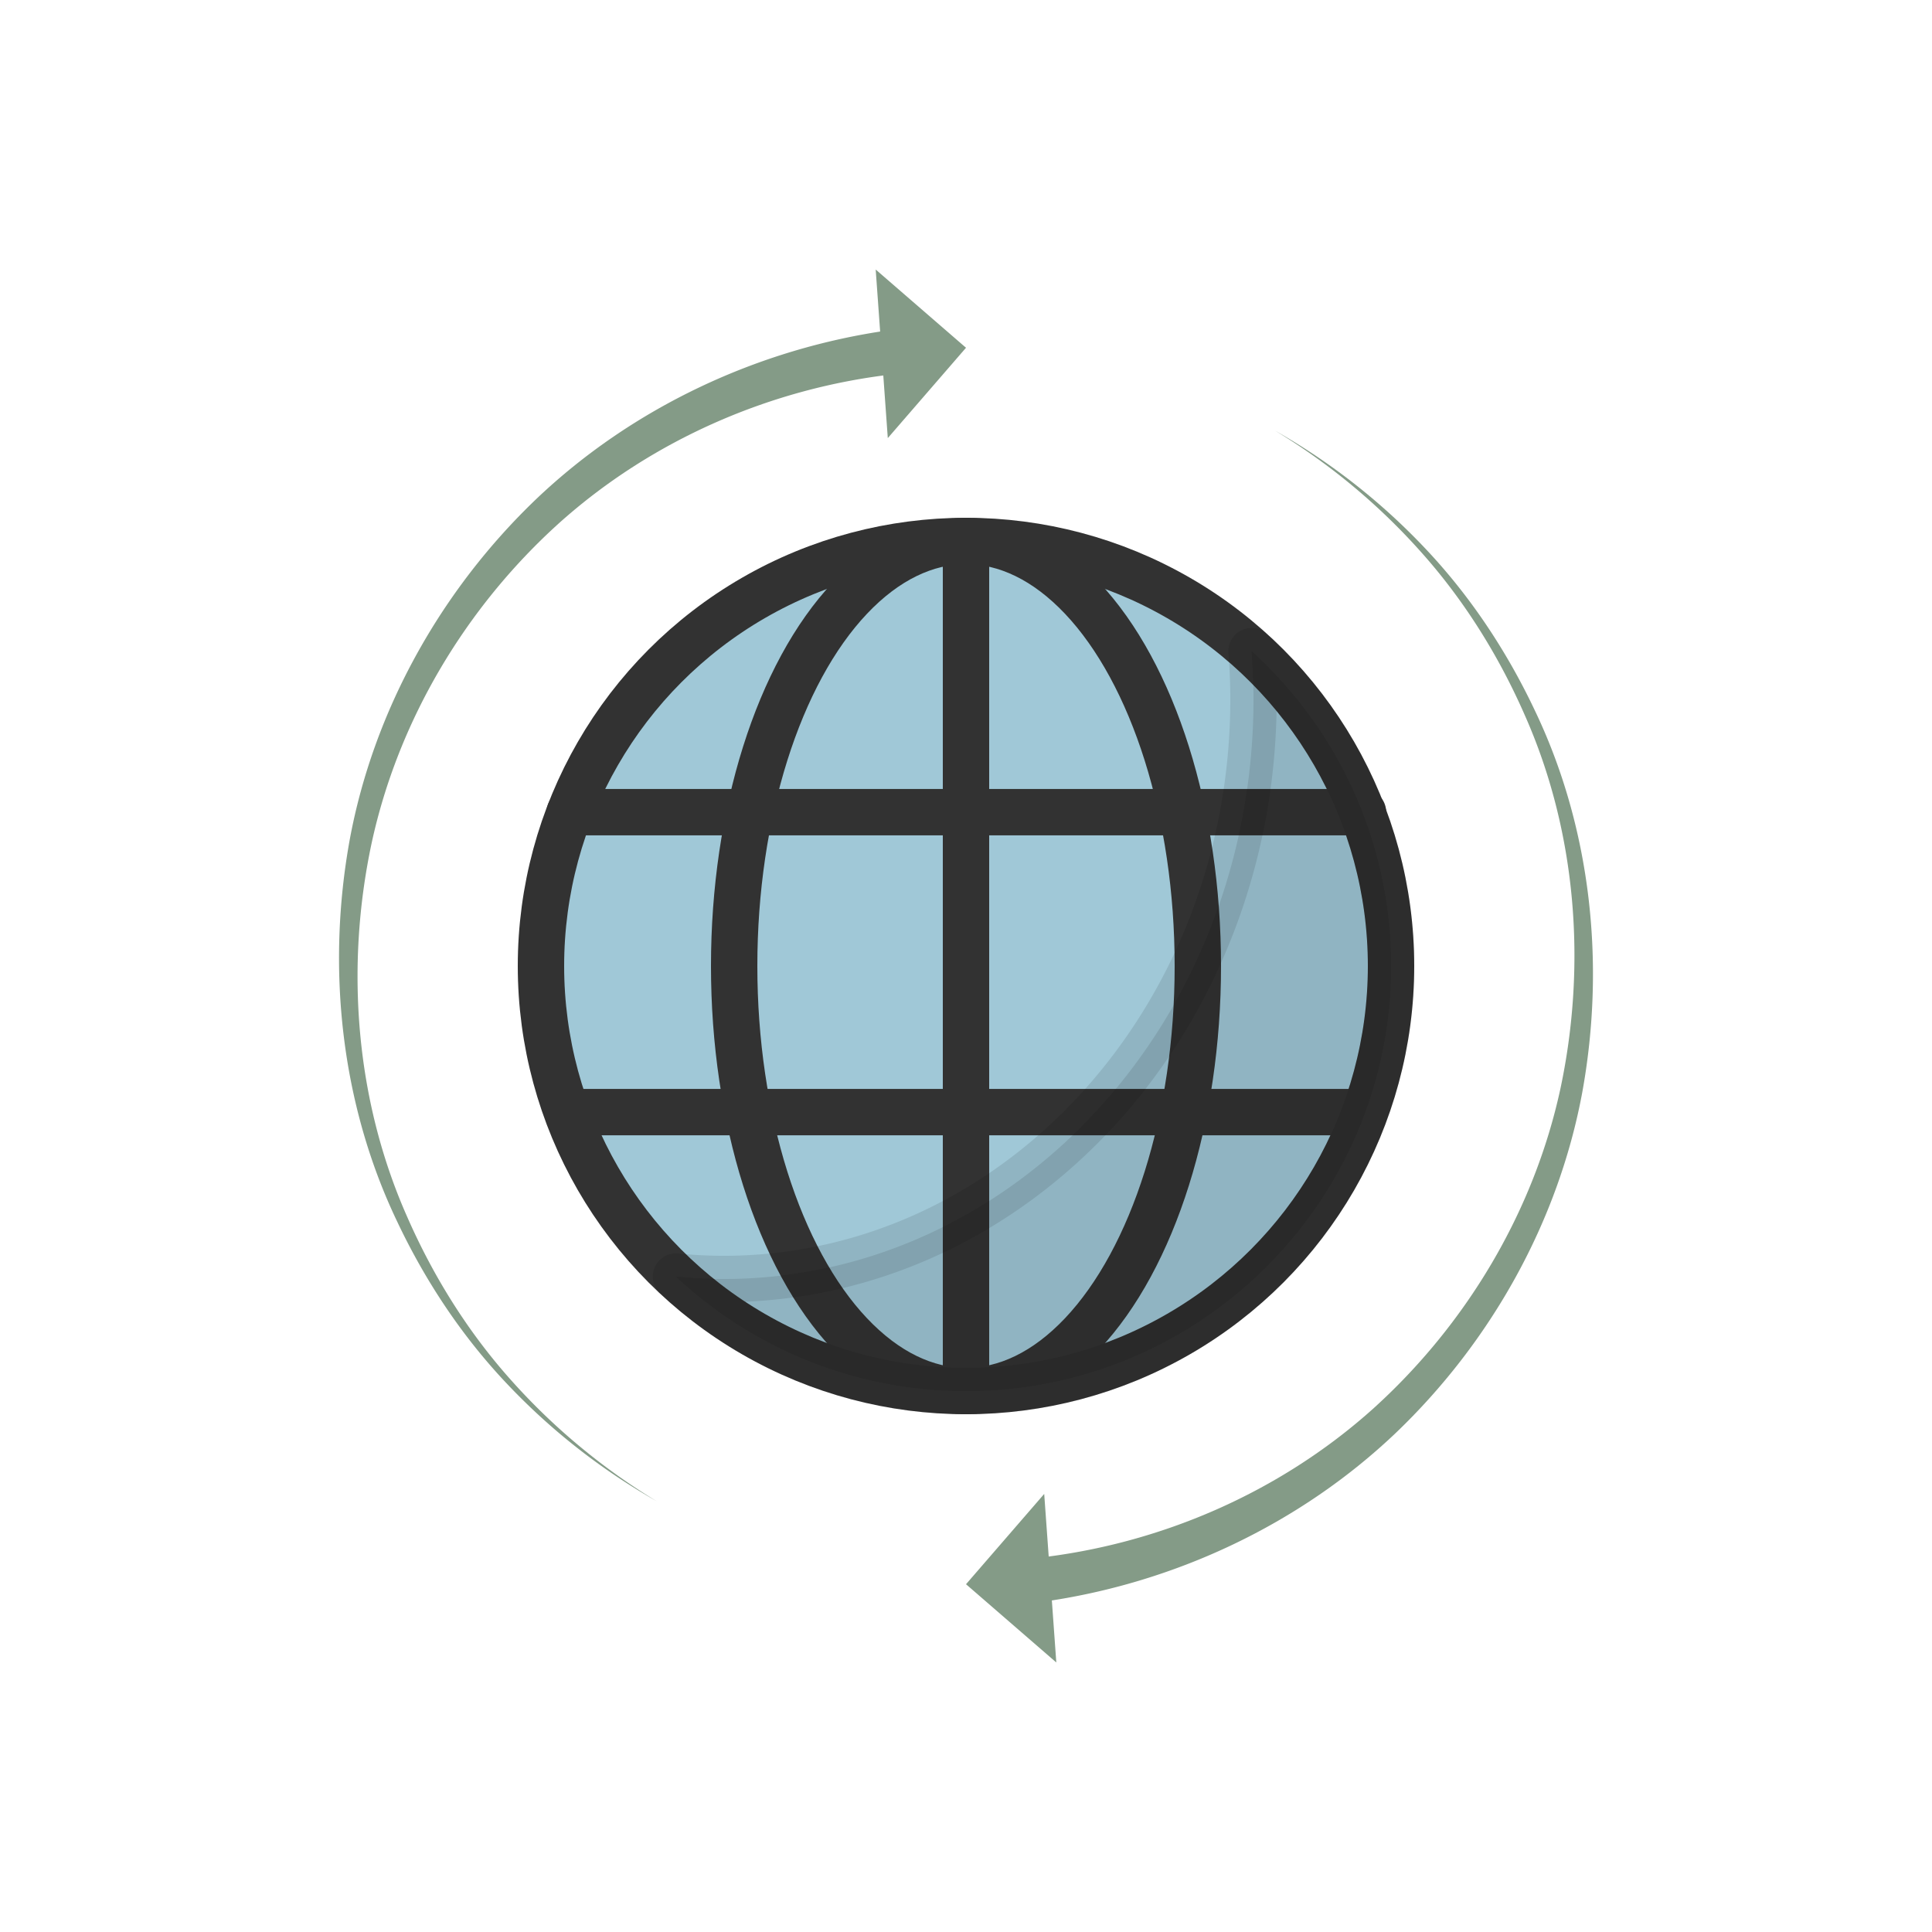 <?xml version="1.0" encoding="utf-8"?><svg viewBox="0 0 100 100" xmlns="http://www.w3.org/2000/svg" width="200px" height="200px" xmlns:xlink="http://www.w3.org/1999/xlink" style="width:100%;height:100%;background-size:initial;background-repeat-y:initial;background-repeat-x:initial;background-position-y:initial;background-position-x:initial;background-origin:initial;background-image:initial;background-color:rgb(255, 255, 255);background-clip:initial;background-attachment:initial;animation-play-state:paused" ><g class="ldl-scale" style="transform-origin:50% 50%;transform:rotate(0deg) scale(0.8, 0.8);animation-play-state:paused" ><g style="animation-play-state:paused" ><g style="animation-play-state:paused" ><path fill="#849b87" d="M30.002 84.637a41.598 41.598 0 0 1-9.803-7.715c-2.867-3.05-5.207-6.591-7.002-10.387-3.64-7.604-4.584-16.396-3.067-24.723 1.551-8.354 5.902-16.137 12.082-22.041 6.21-5.902 14.343-9.727 22.893-10.917a1.432 1.432 0 1 1 .395 2.837l-.033.004-.027.003c-7.98.883-15.725 4.227-21.773 9.653-6.013 5.427-10.407 12.734-12.133 20.747-1.692 7.987-1.044 16.577 2.316 24.142 1.655 3.777 3.861 7.338 6.615 10.441a41.367 41.367 0 0 0 9.537 7.956z" style="fill:rgb(132, 155, 135);animation-play-state:paused" ></path>
<g style="animation-play-state:paused" ><path d="M44.157 4.939l.783 10.905L50 10z" fill="#849b87" style="fill:rgb(132, 155, 135);animation-play-state:paused" ></path></g></g></g>
<g style="animation-play-state:paused" ><g style="animation-play-state:paused" ><path fill="#849b87" d="M69.998 15.363a41.598 41.598 0 0 1 9.803 7.715c2.867 3.05 5.207 6.591 7.002 10.387 3.64 7.604 4.584 16.396 3.067 24.723-1.551 8.354-5.902 16.137-12.082 22.041-6.21 5.902-14.343 9.727-22.893 10.917a1.432 1.432 0 1 1-.395-2.837l.033-.004.027-.003c7.98-.883 15.725-4.227 21.773-9.653 6.013-5.427 10.407-12.734 12.133-20.746 1.691-7.986 1.043-16.577-2.317-24.142-1.655-3.777-3.861-7.338-6.615-10.441a41.32 41.32 0 0 0-9.536-7.957z" style="fill:rgb(132, 155, 135);animation-play-state:paused" ></path>
<g style="animation-play-state:paused" ><path d="M55.843 95.061l-.783-10.905L50 90z" fill="#849b87" style="fill:rgb(132, 155, 135);animation-play-state:paused" ></path></g></g></g>
<g style="animation-play-state:paused" ><circle stroke-miterlimit="10" stroke-linejoin="round" stroke-linecap="round" stroke-width="3" stroke="#323232" fill="#a0c8d7" r="27.5" cy="50" cx="50" style="stroke:rgb(50, 50, 50);fill:rgb(160, 200, 215);animation-play-state:paused" ></circle>
<ellipse stroke-miterlimit="10" stroke-linejoin="round" stroke-linecap="round" stroke-width="3" stroke="#323232" fill="none" ry="27.5" rx="15" cy="50" cx="50" style="stroke:rgb(50, 50, 50);animation-play-state:paused" ></ellipse>
<path d="M50 22.5v55" stroke-miterlimit="10" stroke-linejoin="round" stroke-linecap="round" stroke-width="3" stroke="#323232" fill="none" style="stroke:rgb(50, 50, 50);animation-play-state:paused" ></path>
<path d="M24.365 40.046h51.321" stroke-miterlimit="10" stroke-linejoin="round" stroke-linecap="round" stroke-width="3" stroke="#323232" fill="none" style="stroke:rgb(50, 50, 50);animation-play-state:paused" ></path>
<path d="M24.365 59.454h51.321" stroke-miterlimit="10" stroke-linejoin="round" stroke-linecap="round" stroke-width="3" stroke="#323232" fill="none" style="stroke:rgb(50, 50, 50);animation-play-state:paused" ></path>
<path stroke-miterlimit="10" stroke-linejoin="round" stroke-linecap="round" stroke-width="3" stroke="#000" opacity=".1" d="M68.476 29.631c.076 1.018.125 2.044.125 3.084 0 20.731-15.357 37.536-34.3 37.536a31.7 31.7 0 0 1-3.065-.157C36.149 74.685 42.744 77.5 50 77.5c15.188 0 27.5-12.312 27.5-27.5 0-8.076-3.481-15.338-9.024-20.369z" style="animation-play-state:paused" ></path></g>
</g><!-- generated by https://loading.io/ --></svg>